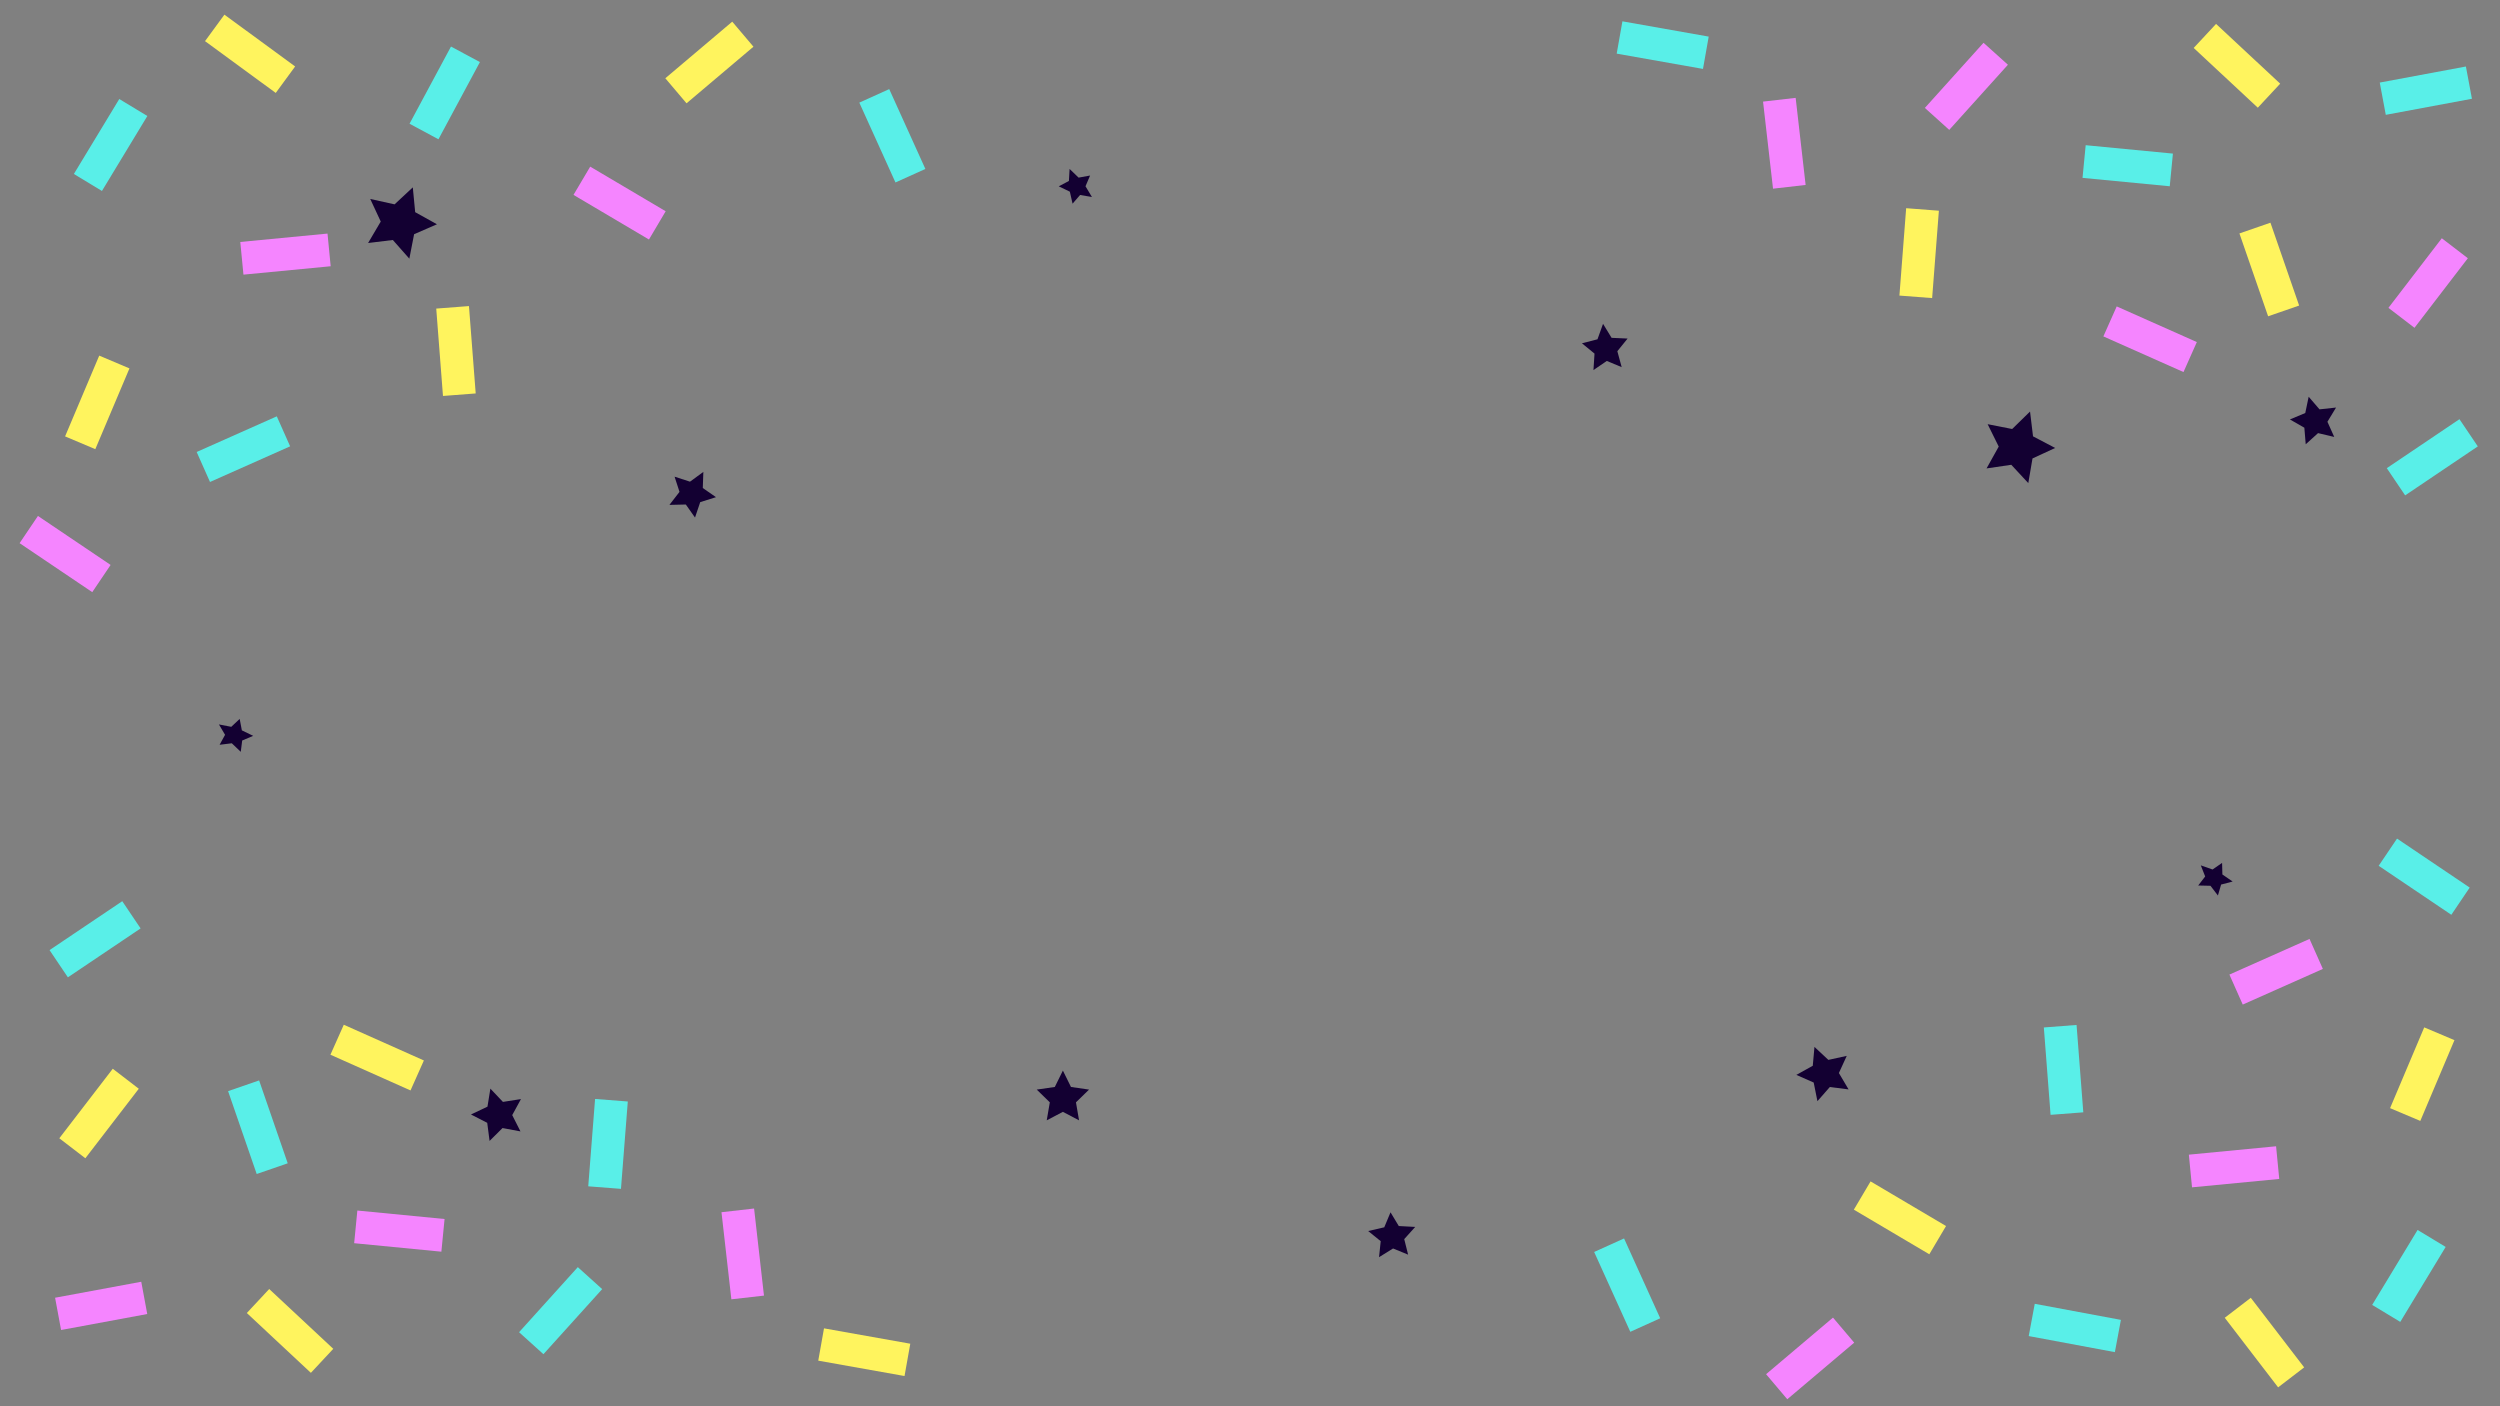 <svg id="ehHNyqWsdjp1" xmlns="http://www.w3.org/2000/svg" xmlns:xlink="http://www.w3.org/1999/xlink" viewBox="0 0 1920 1080" shape-rendering="geometricPrecision" text-rendering="geometricPrecision" project-id="28b3742816e745f9932e557ead70f6e2" export-id="0ea01a09054246c8bb59c4a4e3bf7a75" cached="false"><rect x="0" y="0" width="1920" height="1080" fill="#808080" stroke="none"/><g transform="translate(-20.879-6.96)"><rect width="13.117" height="55.091" rx="0" ry="0" transform="matrix(1.77 0.748-.476 1.126 97.085 280.076)" fill="#fff45e" stroke-width="0"/><rect width="13.117" height="55.091" rx="0" ry="0" transform="matrix(1.135-1.551 0.986 0.722 178.334 38.558)" fill="#fff45e" stroke-width="0"/><rect width="13.117" height="55.091" rx="0" ry="0" transform="matrix(.781 1.756-1.117 0.497 233.452 326.705)" fill="#59efe8" stroke-width="0"/><rect width="13.117" height="55.091" rx="0" ry="0" transform="matrix(1.693 0.91-.578 1.076 367.245 42.708)" fill="#59efe8" stroke-width="0"/><rect width="13.117" height="55.091" rx="0" ry="0" transform="matrix(1.242 1.467-.933 0.789 583.244 23.594)" fill="#fff45e" stroke-width="0"/><rect width="13.117" height="55.091" rx="0" ry="0" transform="matrix(1.644 0.995-.633 1.045 112.48 83.001)" fill="#59efe8" stroke-width="0"/><rect width="13.117" height="55.091" rx="0" ry="0" transform="matrix(1.916-.147 0.094 1.218 355.906 243.955)" fill="#fff45e" stroke-width="0"/><rect width="13.117" height="55.091" rx="0" ry="0" transform="matrix(1.751-.792 0.504 1.113 680.834 85.778)" fill="#59efe8" stroke-width="0"/><rect width="13.117" height="55.091" rx="0" ry="0" transform="matrix(-1.075 1.593-1.013-.683 105.829 440.835)" fill="#f585ff" stroke-width="0"/><rect width="13.117" height="55.091" rx="0" ry="0" transform="matrix(.185 1.913-1.216 0.117 272.408 186.346)" fill="#f585ff" stroke-width="0"/><rect width="13.117" height="55.091" rx="0" ry="0" transform="matrix(-.979 1.654-1.052-.622 532.122 169.203)" fill="#f585ff" stroke-width="0"/></g><g transform="matrix(-1-0 0-1 1955.877 1098.219)"><rect width="13.117" height="55.091" rx="0" ry="0" transform="matrix(1.77 0.748-.476 1.126 97.081 237.352)" fill="#fff45e" stroke-width="0"/><rect width="13.117" height="55.091" rx="0" ry="0" transform="matrix(1.525-1.169 0.744 0.97 186.279 48.065)" fill="#fff45e" stroke-width="0"/><rect width="13.117" height="55.091" rx="0" ry="0" transform="matrix(.781 1.756-1.117 0.497 233.452 326.705)" fill="#f585ff" stroke-width="0"/><rect width="13.117" height="55.091" rx="0" ry="0" transform="matrix(-.353 1.889-1.201-.224 397.819 72.117)" fill="#59efe8" stroke-width="0"/><rect width="13.117" height="55.091" rx="0" ry="0" transform="matrix(1.242 1.467-.933 0.789 583.244 23.594)" fill="#f585ff" stroke-width="0"/><rect width="13.117" height="55.091" rx="0" ry="0" transform="matrix(1.644 0.995-.633 1.045 112.48 83.001)" fill="#59efe8" stroke-width="0"/><rect width="13.117" height="55.091" rx="0" ry="0" transform="matrix(1.916-.147 0.094 1.218 355.906 243.955)" fill="#59efe8" stroke-width="0"/><rect width="13.117" height="55.091" rx="0" ry="0" transform="matrix(1.751-.792 0.504 1.113 680.834 85.778)" fill="#59efe8" stroke-width="0"/><rect width="13.117" height="55.091" rx="0" ry="0" transform="matrix(-1.075 1.593-1.013-.683 129.057 433.286)" fill="#59efe8" stroke-width="0"/><rect width="13.117" height="55.091" rx="0" ry="0" transform="matrix(.185 1.913-1.216 0.117 272.408 186.346)" fill="#f585ff" stroke-width="0"/><rect width="13.117" height="55.091" rx="0" ry="0" transform="matrix(-.979 1.654-1.052-.622 532.122 169.203)" fill="#fff45e" stroke-width="0"/></g><g transform="matrix(1 0.001 0.001-1 44.779 1189.415)"><rect width="13.117" height="55.091" rx="0" ry="0" transform="matrix(1.816 0.629-.4 1.155 152.078 287.93)" fill="#59efe8" stroke-width="0"/><rect width="13.117" height="55.091" rx="0" ry="0" transform="matrix(1.525-1.169 0.744 0.97 0.465 315.218)" fill="#fff45e" stroke-width="0"/><rect width="13.117" height="55.091" rx="0" ry="0" transform="matrix(.781 1.756-1.117 0.497 270.145 352.227)" fill="#fff45e" stroke-width="0"/><rect width="13.117" height="55.091" rx="0" ry="0" transform="matrix(-.353 1.889-1.201-.224 68.13 180.316)" fill="#f585ff" stroke-width="0"/><rect width="13.117" height="55.091" rx="0" ry="0" transform="matrix(-1.428 1.286-.818-.908 417.491 199.786)" fill="#59efe8" stroke-width="0"/><rect width="13.117" height="55.091" rx="0" ry="0" transform="matrix(1.31 1.407-.894 0.833 193.845 135.271)" fill="#fff45e" stroke-width="0"/><rect width="13.117" height="55.091" rx="0" ry="0" transform="matrix(1.916-.147 0.094 1.218 406.716 278.731)" fill="#59efe8" stroke-width="0"/><rect width="13.117" height="55.091" rx="0" ry="0" transform="matrix(-.335-1.892 1.203-.213 587.886 169.83)" fill="#fff45e" stroke-width="0"/><rect width="13.117" height="55.091" rx="0" ry="0" transform="matrix(-1.075 1.593-1.013-.683 62.724 476.457)" fill="#59efe8" stroke-width="0"/><rect width="13.117" height="55.091" rx="0" ry="0" transform="matrix(.185 1.913-1.216 0.117 293.971 228.416)" fill="#f585ff" stroke-width="0"/><rect width="13.117" height="55.091" rx="0" ry="0" transform="matrix(-1.909-.219 0.139-1.214 534.1 261.811)" fill="#f585ff" stroke-width="0"/></g><g transform="matrix(-1 0 0 1 1895.778-116.901)"><rect width="13.117" height="55.091" rx="0" ry="0" transform="matrix(1.816 0.629-.4 1.155 152.078 287.93)" fill="#fff45e" stroke-width="0"/><rect width="13.117" height="55.091" rx="0" ry="0" transform="matrix(1.525-1.169 0.744 0.97 0.465 315.218)" fill="#f585ff" stroke-width="0"/><rect width="13.117" height="55.091" rx="0" ry="0" transform="matrix(.781 1.756-1.117 0.497 270.145 352.227)" fill="#f585ff" stroke-width="0"/><rect width="13.117" height="55.091" rx="0" ry="0" transform="matrix(-.353 1.889-1.201-.224 68.13 180.316)" fill="#59efe8" stroke-width="0"/><rect width="13.117" height="55.091" rx="0" ry="0" transform="matrix(-1.428 1.286-.818-.908 417.491 199.786)" fill="#f585ff" stroke-width="0"/><rect width="13.117" height="55.091" rx="0" ry="0" transform="matrix(1.31 1.407-.894 0.833 193.845 135.271)" fill="#fff45e" stroke-width="0"/><rect width="13.117" height="55.091" rx="0" ry="0" transform="matrix(1.916-.147 0.094 1.218 406.716 278.731)" fill="#fff45e" stroke-width="0"/><rect width="13.117" height="55.091" rx="0" ry="0" transform="matrix(-.335-1.892 1.203-.213 587.886 169.83)" fill="#59efe8" stroke-width="0"/><rect width="13.117" height="55.091" rx="0" ry="0" transform="matrix(-1.075 1.593-1.013-.683 62.724 476.457)" fill="#59efe8" stroke-width="0"/><rect width="13.117" height="55.091" rx="0" ry="0" transform="matrix(.185 1.913-1.216 0.117 293.971 228.416)" fill="#59efe8" stroke-width="0"/><rect width="13.117" height="55.091" rx="0" ry="0" transform="matrix(-1.909-.219 0.139-1.214 534.1 261.811)" fill="#f585ff" stroke-width="0"/></g><polygon points="0,-192 56.427,-77.666 182.603,-59.331 91.301,29.666 112.855,155.331 0,96 -112.855,155.331 -91.301,29.666 -182.603,-59.331 -56.427,-77.666 0,-192" transform="matrix(.072 0.024-.021 0.065 180.045 564.601)" fill="#130032" stroke-width="0"/><polygon points="0,-192 56.427,-77.666 182.603,-59.331 91.301,29.666 112.855,155.331 0,96 -112.855,155.331 -91.301,29.666 -182.603,-59.331 -56.427,-77.666 0,-192" transform="matrix(.094-.117 0.117 0.094 306.804 170.843)" fill="#130032" stroke-width="0"/><polygon points="0,-192 56.427,-77.666 182.603,-59.331 91.301,29.666 112.855,155.331 0,96 -112.855,155.331 -91.301,29.666 -182.603,-59.331 -56.427,-77.666 0,-192" transform="matrix(.097-.025 0.025 0.097 1777.858 323.322)" fill="#130032" stroke-width="0"/><polygon points="0,-192 56.427,-77.666 182.603,-59.331 91.301,29.666 112.855,155.331 0,96 -112.855,155.331 -91.301,29.666 -182.603,-59.331 -56.427,-77.666 0,-192" transform="matrix(.11 0 0 0.11 816.299 843.331)" fill="#130032" stroke-width="0"/><polygon points="0,-192 56.427,-77.666 182.603,-59.331 91.301,29.666 112.855,155.331 0,96 -112.855,155.331 -91.301,29.666 -182.603,-59.331 -56.427,-77.666 0,-192" transform="matrix(.037 0.089-.092 0.038 1069.216 949.572)" fill="#130032" stroke-width="0"/><polygon points="0,-192 56.427,-77.666 182.603,-59.331 91.301,29.666 112.855,155.331 0,96 -112.855,155.331 -91.301,29.666 -182.603,-59.331 -56.427,-77.666 0,-192" transform="matrix(.096-.01 0.01 0.099 1233.057 267.706)" fill="#130032" stroke-width="0"/><polygon points="0,-192 56.427,-77.666 182.603,-59.331 91.301,29.666 112.855,155.331 0,96 -112.855,155.331 -91.301,29.666 -182.603,-59.331 -56.427,-77.666 0,-192" transform="matrix(-.043-.086 0.089-.045 531.201 379.115)" fill="#130032" stroke-width="0"/><polygon points="0,-192 56.427,-77.666 182.603,-59.331 91.301,29.666 112.855,155.331 0,96 -112.855,155.331 -91.301,29.666 -182.603,-59.331 -56.427,-77.666 0,-192" transform="matrix(.047 0.059-.054 0.043 826.819 143.075)" fill="#130032" stroke-width="0"/><polygon points="0,-192 56.427,-77.666 182.603,-59.331 91.301,29.666 112.855,155.331 0,96 -112.855,155.331 -91.301,29.666 -182.603,-59.331 -56.427,-77.666 0,-192" transform="matrix(.142 0.05-.05 0.142 1549.469 343.325)" fill="#130032" stroke-width="0"/><polygon points="0,-192 56.427,-77.666 182.603,-59.331 91.301,29.666 112.855,155.331 0,96 -112.855,155.331 -91.301,29.666 -182.603,-59.331 -56.427,-77.666 0,-192" transform="matrix(.106-.04 0.041 0.107 1401.378 824.56)" fill="#130032" stroke-width="0"/><polygon points="0,-192 56.427,-77.666 182.603,-59.331 91.301,29.666 112.855,155.331 0,96 -112.855,155.331 -91.301,29.666 -182.603,-59.331 -56.427,-77.666 0,-192" transform="matrix(.067 0.034-.031 0.061 1700.609 674.427)" fill="#130032" stroke-width="0"/><polygon points="0,-192 56.427,-77.666 182.603,-59.331 91.301,29.666 112.855,155.331 0,96 -112.855,155.331 -91.301,29.666 -182.603,-59.331 -56.427,-77.666 0,-192" transform="matrix(-.066 0.088-.088-.066 382.826 856.249)" fill="#130032" stroke-width="0"/></svg>
